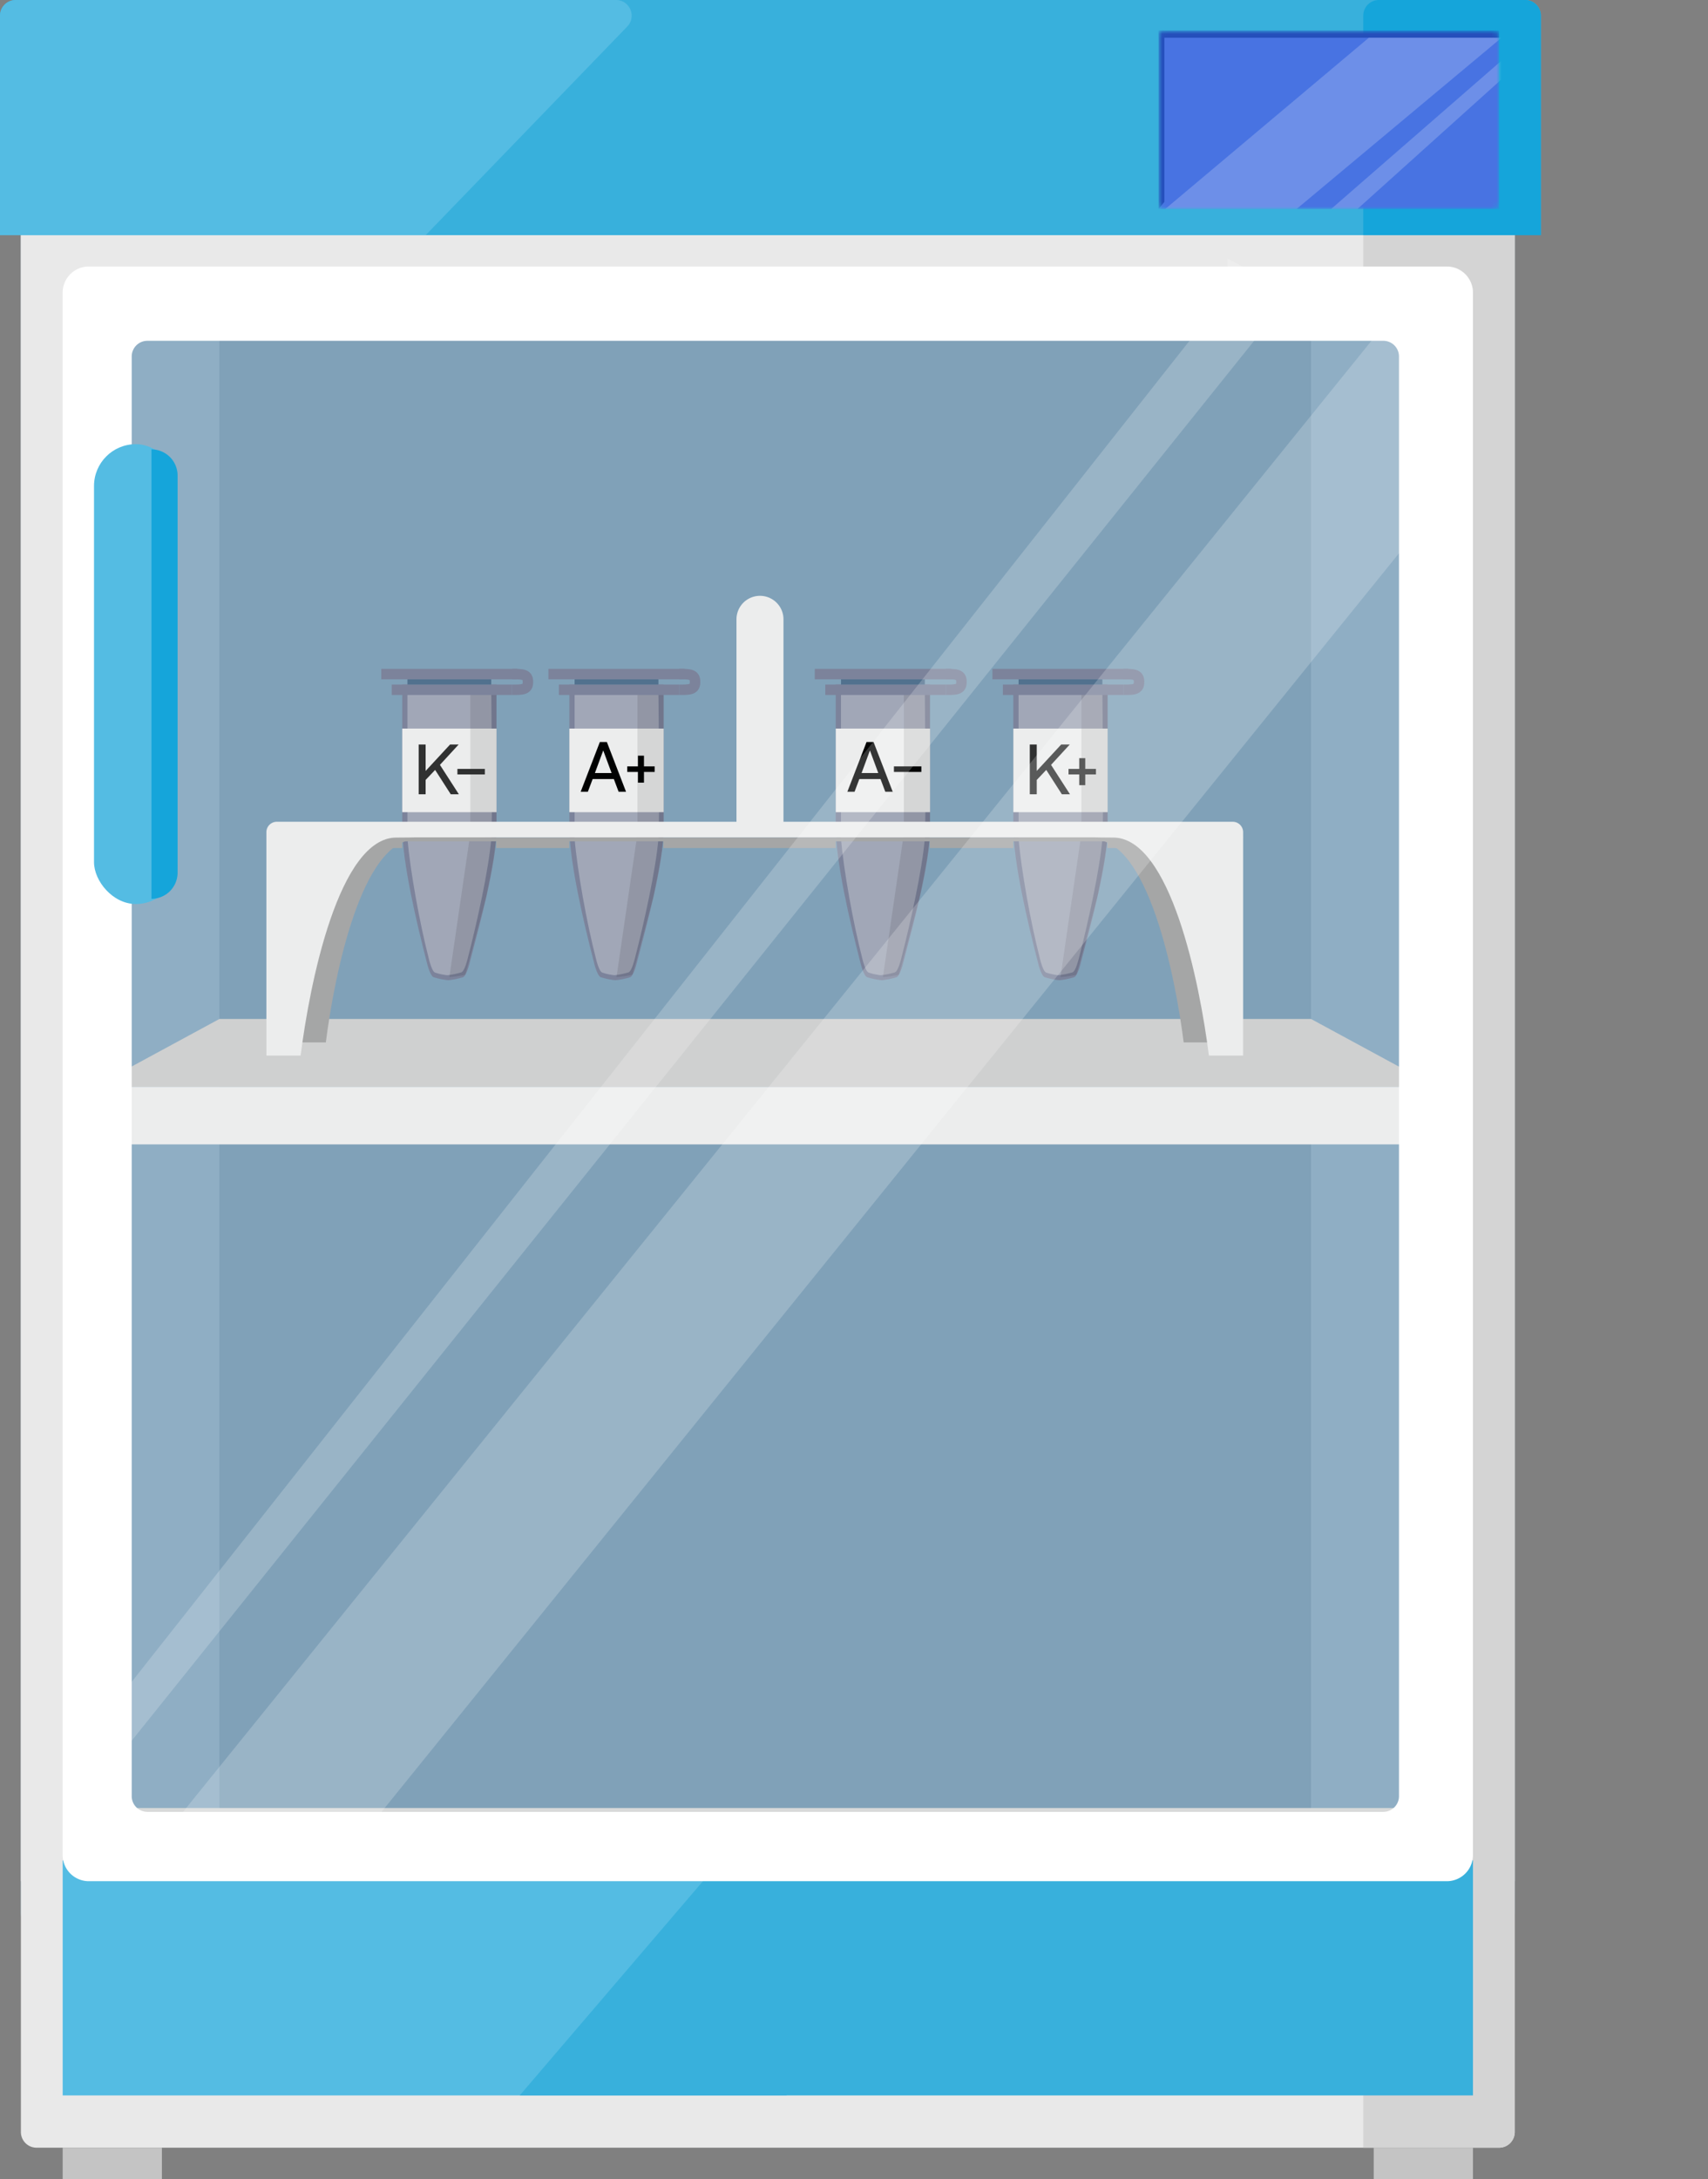 <svg xmlns="http://www.w3.org/2000/svg" width="327" height="417" fill="none" viewBox="0 0 327 417">
    <rect x="0" y="0" width="327" height="417" fill="#808080" stroke="none"/>
    <path fill="#8AADC6" d="M4 45h286v321a5 5 0 0 1-5 5H9a5 5 0 0 1-5-5V45z"/>
    <path fill="#9ABBD3" d="M18 57h24v320H18zM251 57h24v320h-24z"/>
    <path fill="#DFDFDF" d="M42 195h209l24 13H18l24-13z"/>
    <path fill="#fff" d="M15 208h260v11H15v-11z"/>
    <path fill="#E9E9E9" fill-rule="evenodd" d="M290 45H4v363a3 3 0 0 0 3 3h280a3 3 0 0 0 3-3V45zM21 61.84a3 3 0 0 0-3 3v327.442a3 3 0 0 0 3 3h251a3 3 0 0 0 3-3V64.841a3 3 0 0 0-3-3H21z" clip-rule="evenodd"/>
    <path fill="#E9E9E9" fill-rule="evenodd" d="M290 45H4v315h286V45zm-15 12H18v289h257V57z" clip-rule="evenodd"/>
    <path fill="#D4D4D4" fill-rule="evenodd" d="M290 45h-29v16.84h9a5 5 0 0 1 5 5v323.442a5 5 0 0 1-5 5h-9V411h26a3 3 0 0 0 3-3V45z" clip-rule="evenodd"/>
    <path fill="#38B0DC" d="M0 3a3 3 0 0 1 3-3h289a3 3 0 0 1 3 3v42H0V3z"/>
    <path fill="#54BCE3" d="M0 3a3 3 0 0 1 3-3h114.927c2.649 0 3.998 3.181 2.157 5.085L81.5 45H0V3z"/>
    <path fill="#15A5DA" d="M261 3a3 3 0 0 1 3-3h28a3 3 0 0 1 3 3v42h-34V3z"/>
    <path fill="#C4C4C4" d="M12 411h19v6H12zM263 411h19v6h-19z"/>
    <path fill="#54BCE3" d="M150.5 401H12v-45h226l-87.5 45z"/>
    <path fill="#38B0DC" d="M138 356h144v45H99.5l38.5-45z"/>
    <mask id="a" width="67" height="35" x="221" y="5" maskUnits="userSpaceOnUse">
        <rect width="65.182" height="34.143" x="221.818" y="5.857" fill="#C4C4C4" rx="1"/>
    </mask>
    <g mask="url(#a)">
        <path fill="#4873E2" d="M287 5.857h-65.182V40H287V5.857z"/>
        <path fill="#254FBB" d="M221.818 5.857H287v1.366h-65.182z"/>
        <path fill="#254FBB" d="M221.818 40V5.857h1.105v32.777L221.818 40z"/>
        <path fill="#fff" d="M292.5 7.223L254.842 40h5.041l36.429-32.777H292.5zM262.065 7.223L223.081 40h25.15l39.243-32.777h-25.409z" opacity=".2"/>
    </g>
    <path fill="#868CA6" d="M203.041 187.581c-.889 0-2.246-.327-2.994-.56-.749-.232-1.357-2.935-1.357-2.935-1.964-7.64-4.624-18.882-4.684-25.659-.012-1.343 0-27.427 0-27.427H212.057v27.427c0 7-3.122 18.019-5.087 25.659 0 0-.608 2.703-1.356 2.935-.749.233-2.105.56-2.994.56"/>
    <path fill="#C0C3D2" d="M202.986 186.641c-.795 0-2.011-.279-2.666-.512-.655-.187-1.216-2.656-1.216-2.656-1.778-6.848-3.581-16.944-4.095-22.954v-28.092h16.045s.281 24.924 0 28.092c-.514 6.01-2.735 16.059-4.513 22.908 0 0-.561 2.422-1.216 2.655-.655.187-1.871.513-2.666.513" opacity=".7"/>
    <path fill="#868CA6" d="M192 131h23.066v2H192z"/>
    <path fill="#fff" d="M194.006 139.427h18.052v16h-18.052z"/>
    <path fill="#000" fill-opacity=".1" d="M207.043 133h5.014v26.509c0 2.946-2.005 12.273-2.005 12.273s-3.793 14.512-4.012 14.727c-.219.215-3.009.491-3.009.491l4.012-27.491V133z"/>
    <path fill="#868CA6" d="M189.994 128h26.074v2h-26.074z"/>
    <path fill="#577898" d="M195.009 130h16.046v1h-16.046z"/>
    <path fill="#868CA6" fill-rule="evenodd" d="M218.749 129.123c.251.422.328.903.328 1.377s-.077.955-.328 1.377c-.265.446-.658.716-1.075.872-.39.146-.821.2-1.23.226-.407.025-.872.025-1.356.025h-.022v-2c.511 0 .915 0 1.253-.021.344-.022.54-.061.651-.103.024-.009.04-.017.05-.022l.007-.004.004-.009a.427.427 0 0 0 .016-.059c.013-.058.024-.148.024-.282 0-.134-.011-.224-.024-.282a.427.427 0 0 0-.016-.059l-.004-.009-.007-.004c-.01-.005-.026-.013-.05-.022-.111-.042-.307-.081-.651-.103-.338-.021-.742-.021-1.253-.021v-2h.022c.484 0 .949 0 1.356.025.409.026.84.08 1.23.226.417.156.81.426 1.075.872z" clip-rule="evenodd"/>
    <path fill="#333" d="M197.155 152h1.332v-2.744l1.82-1.918 2.99 4.662h1.553l-3.625-5.628 3.581-3.892h-1.643l-4.676 5.054v-5.054h-1.332V152z"/>
    <path fill="#333" d="M206.621 150.258h1.154v-2.052h2.049v-1.064h-2.049v-2.052h-1.154v2.052h-2.049v1.064h2.049v2.052z"/>
    <path fill="#868CA6" d="M86.04 187.581c-.888 0-2.245-.327-2.993-.56-.748-.232-1.357-2.935-1.357-2.935-1.964-7.64-4.624-18.882-4.684-25.659-.012-1.343 0-27.427 0-27.427H95.057v27.427c0 7-3.122 18.019-5.087 25.659 0 0-.608 2.703-1.356 2.935-.749.233-2.105.56-2.994.56"/>
    <path fill="#C0C3D2" d="M85.986 186.641c-.795 0-2.011-.279-2.666-.512-.655-.187-1.216-2.656-1.216-2.656-1.778-6.848-3.58-16.944-4.096-22.954v-28.092h16.046s.281 24.924 0 28.092c-.514 6.01-2.735 16.059-4.513 22.908 0 0-.56 2.422-1.216 2.655-.655.187-1.871.513-2.666.513" opacity=".7"/>
    <path fill="#868CA6" d="M75 131h23.066v2H75z"/>
    <path fill="#fff" d="M77.006 139.427h18.052v16H77.006z"/>
    <path fill="#000" fill-opacity=".1" d="M90.043 133h5.014v26.509c0 2.946-2.005 12.273-2.005 12.273s-3.793 14.512-4.012 14.727c-.22.215-3.009.491-3.009.491l4.012-27.491V133z"/>
    <path fill="#868CA6" d="M72.994 128h26.074v2H72.994z"/>
    <path fill="#577898" d="M78.008 130h16.046v1H78.008z"/>
    <path fill="#868CA6" fill-rule="evenodd" d="M101.749 129.123c.251.422.328.903.328 1.377s-.077.955-.328 1.377c-.265.446-.658.716-1.075.872-.39.146-.822.2-1.23.226-.407.025-.872.025-1.356.025h-.022v-2c.51 0 .915 0 1.253-.021.344-.022.54-.061.651-.103.024-.009.04-.017.05-.022l.007-.004.004-.009a.427.427 0 0 0 .016-.059c.013-.058.024-.148.024-.282 0-.134-.011-.224-.024-.282a.427.427 0 0 0-.016-.059l-.004-.009-.007-.004c-.01-.005-.026-.013-.05-.022-.11-.042-.306-.081-.65-.103-.339-.021-.743-.021-1.254-.021v-2h.022c.484 0 .949 0 1.357.025.408.026.839.08 1.229.226.417.156.81.426 1.075.872z" clip-rule="evenodd"/>
    <path fill="#333" d="M80.155 152h1.332v-2.744l1.82-1.918 2.99 4.662h1.553l-3.625-5.628 3.581-3.892h-1.643l-4.676 5.054v-5.054h-1.332V152z"/>
    <path fill="#333" d="M90.79 148.206h2.034v-1.064h-5.252v1.064h3.218z"/>
    <path fill="#868CA6" d="M118.041 187.581c-.889 0-2.246-.327-2.994-.56-.749-.232-1.357-2.935-1.357-2.935-1.964-7.64-4.624-18.882-4.684-25.659-.012-1.343 0-27.427 0-27.427H127.057v27.427c0 7-3.122 18.019-5.087 25.659 0 0-.608 2.703-1.356 2.935-.749.233-2.105.56-2.994.56"/>
    <path fill="#C0C3D2" d="M117.986 186.641c-.795 0-2.011-.279-2.666-.512-.655-.187-1.216-2.656-1.216-2.656-1.778-6.848-3.581-16.944-4.095-22.954v-28.092h16.045s.281 24.924 0 28.092c-.514 6.01-2.735 16.059-4.513 22.908 0 0-.561 2.422-1.216 2.655-.655.187-1.871.513-2.666.513" opacity=".7"/>
    <path fill="#868CA6" d="M107 131h23.066v2H107z"/>
    <path fill="#fff" d="M109.006 139.427h18.052v16h-18.052z"/>
    <path fill="#000" fill-opacity=".1" d="M122.043 133h5.014v26.509c0 2.946-2.005 12.273-2.005 12.273s-3.793 14.512-4.012 14.727c-.219.215-3.009.491-3.009.491l4.012-27.491V133z"/>
    <path fill="#868CA6" d="M104.994 128h26.074v2h-26.074z"/>
    <path fill="#577898" d="M110.009 130h16.046v1h-16.046z"/>
    <path fill="#868CA6" fill-rule="evenodd" d="M133.749 129.123c.251.422.328.903.328 1.377s-.077.955-.328 1.377c-.265.446-.658.716-1.075.872-.39.146-.821.2-1.23.226-.407.025-.872.025-1.356.025h-.022v-2c.511 0 .915 0 1.253-.021.344-.022.54-.061.651-.103.024-.009.04-.017.05-.022l.007-.004.004-.009a.427.427 0 0 0 .016-.059c.013-.058.024-.148.024-.282 0-.134-.011-.224-.024-.282a.427.427 0 0 0-.016-.059l-.004-.009-.007-.004c-.01-.005-.026-.013-.05-.022-.111-.042-.307-.081-.651-.103-.338-.021-.742-.021-1.253-.021v-2h.022c.484 0 .949 0 1.356.025.409.026.84.08 1.23.226.417.156.81.426 1.075.872z" clip-rule="evenodd"/>
    <path fill="#000" d="M111.171 151.52h1.376l.918-2.436h4.055l.917 2.436h1.421l-3.67-9.52h-1.347l-3.67 9.52zm2.723-3.584l1.598-4.326 1.599 4.326h-3.197zM122.136 149.778h1.154v-2.052h2.049v-1.064h-2.049v-2.052h-1.154v2.052h-2.049v1.064h2.049v2.052z"/>
    <path fill="#868CA6" d="M169.041 187.581c-.889 0-2.246-.327-2.994-.56-.749-.232-1.357-2.935-1.357-2.935-1.964-7.64-4.624-18.882-4.684-25.659-.012-1.343 0-27.427 0-27.427H178.057v27.427c0 7-3.122 18.019-5.087 25.659 0 0-.608 2.703-1.356 2.935-.749.233-2.105.56-2.994.56"/>
    <path fill="#C0C3D2" d="M168.986 186.641c-.795 0-2.011-.279-2.666-.512-.655-.187-1.216-2.656-1.216-2.656-1.778-6.848-3.581-16.944-4.095-22.954v-28.092h16.045s.281 24.924 0 28.092c-.514 6.01-2.735 16.059-4.513 22.908 0 0-.561 2.422-1.216 2.655-.655.187-1.871.513-2.666.513" opacity=".7"/>
    <path fill="#868CA6" d="M158 131h23.066v2H158z"/>
    <path fill="#fff" d="M160.006 139.427h18.052v16h-18.052z"/>
    <path fill="#000" fill-opacity=".1" d="M173.043 133h5.014v26.509c0 2.946-2.005 12.273-2.005 12.273s-3.793 14.512-4.012 14.727c-.219.215-3.009.491-3.009.491l4.012-27.491V133z"/>
    <path fill="#868CA6" d="M155.994 128h26.074v2h-26.074z"/>
    <path fill="#577898" d="M161.009 130h16.046v1h-16.046z"/>
    <path fill="#868CA6" fill-rule="evenodd" d="M184.749 129.123c.251.422.328.903.328 1.377s-.077.955-.328 1.377c-.265.446-.658.716-1.075.872-.39.146-.821.2-1.23.226-.407.025-.872.025-1.356.025h-.022v-2c.511 0 .915 0 1.253-.021.344-.022.54-.061.651-.103.024-.009.04-.017.05-.022l.007-.004.004-.009a.427.427 0 0 0 .016-.059c.013-.058.024-.148.024-.282 0-.134-.011-.224-.024-.282a.427.427 0 0 0-.016-.059l-.004-.009-.007-.004c-.01-.005-.026-.013-.05-.022-.111-.042-.307-.081-.651-.103-.338-.021-.742-.021-1.253-.021v-2h.022c.484 0 .949 0 1.356.025.409.026.84.08 1.23.226.417.156.81.426 1.075.872z" clip-rule="evenodd"/>
    <path fill="#000" d="M162.228 151.52h1.377l.917-2.436h4.055l.918 2.436h1.42l-3.67-9.52h-1.347l-3.67 9.52zm2.723-3.584l1.599-4.326 1.598 4.326h-3.197zM174.193 147.726h2.203v-1.064h-5.252v1.064h3.049z"/>
    <path fill="#B2B2B2" d="M56.244 199.486v-38.815l1.228-1.403h56.461s-24.057 1.403-34.368 1.403c-10.31 0-15.547 25.877-17.183 38.815h-6.138zM232.756 199.486v-38.815l-1.228-1.403h-56.461s24.057 1.403 34.368 1.403c10.31 0 15.547 25.877 17.184 38.815h6.137z"/>
    <path fill="#fff" d="M141 118.522a4.5 4.5 0 0 1 9 0v39.74h-9v-39.74z"/>
    <path fill="#fff" d="M51 159.257a2 2 0 0 1 2-2h183a2 2 0 0 1 2 2v1.016H51v-1.016z"/>
    <path fill="#B2B2B2" fill-rule="evenodd" d="M238 160.273H51l2.77 2.011H77V161h18v1.284h14V161h18v1.284h33V161h18v1.284h16V161h18v1.284h23.23l2.77-2.011z" clip-rule="evenodd"/>
    <path fill="#fff" d="M51 202v-41.727l1.311-1.508h60.311s-25.698 1.508-36.71 1.508c-11.014 0-16.608 27.818-18.356 41.727H51zM238 202v-41.727l-1.311-1.508h-60.311s25.698 1.508 36.711 1.508c11.013 0 16.607 27.818 18.355 41.727H238z"/>
    <path fill="#182225" fill-opacity=".08" d="M21 62h254v290H21z"/>
    <path fill="#fff" fill-rule="evenodd" d="M17 51a5 5 0 0 0-5 5v299a5 5 0 0 0 5 5h260a5 5 0 0 0 5-5V56a5 5 0 0 0-5-5H17zm11.217 14.218a3 3 0 0 0-3 3V343.73a3 3 0 0 0 3 3h236.622a3 3 0 0 0 3-3V68.218a3 3 0 0 0-3-3H28.217z" clip-rule="evenodd"/>
    <rect width="16" height="88" x="18" y="85" fill="#54BCE3" rx="8"/>
    <path fill="#15A5DA" d="M29 86a5 5 0 0 1 5 5v76a5 5 0 0 1-5 5V86z"/>
    <path fill="#fff" d="M268 58.5l-236 292h38l203-251V74l-5-15.5zM235 56L18 331l4.5 5.5L247.5 56 235 49.5V56z" opacity=".2"/>
</svg>
